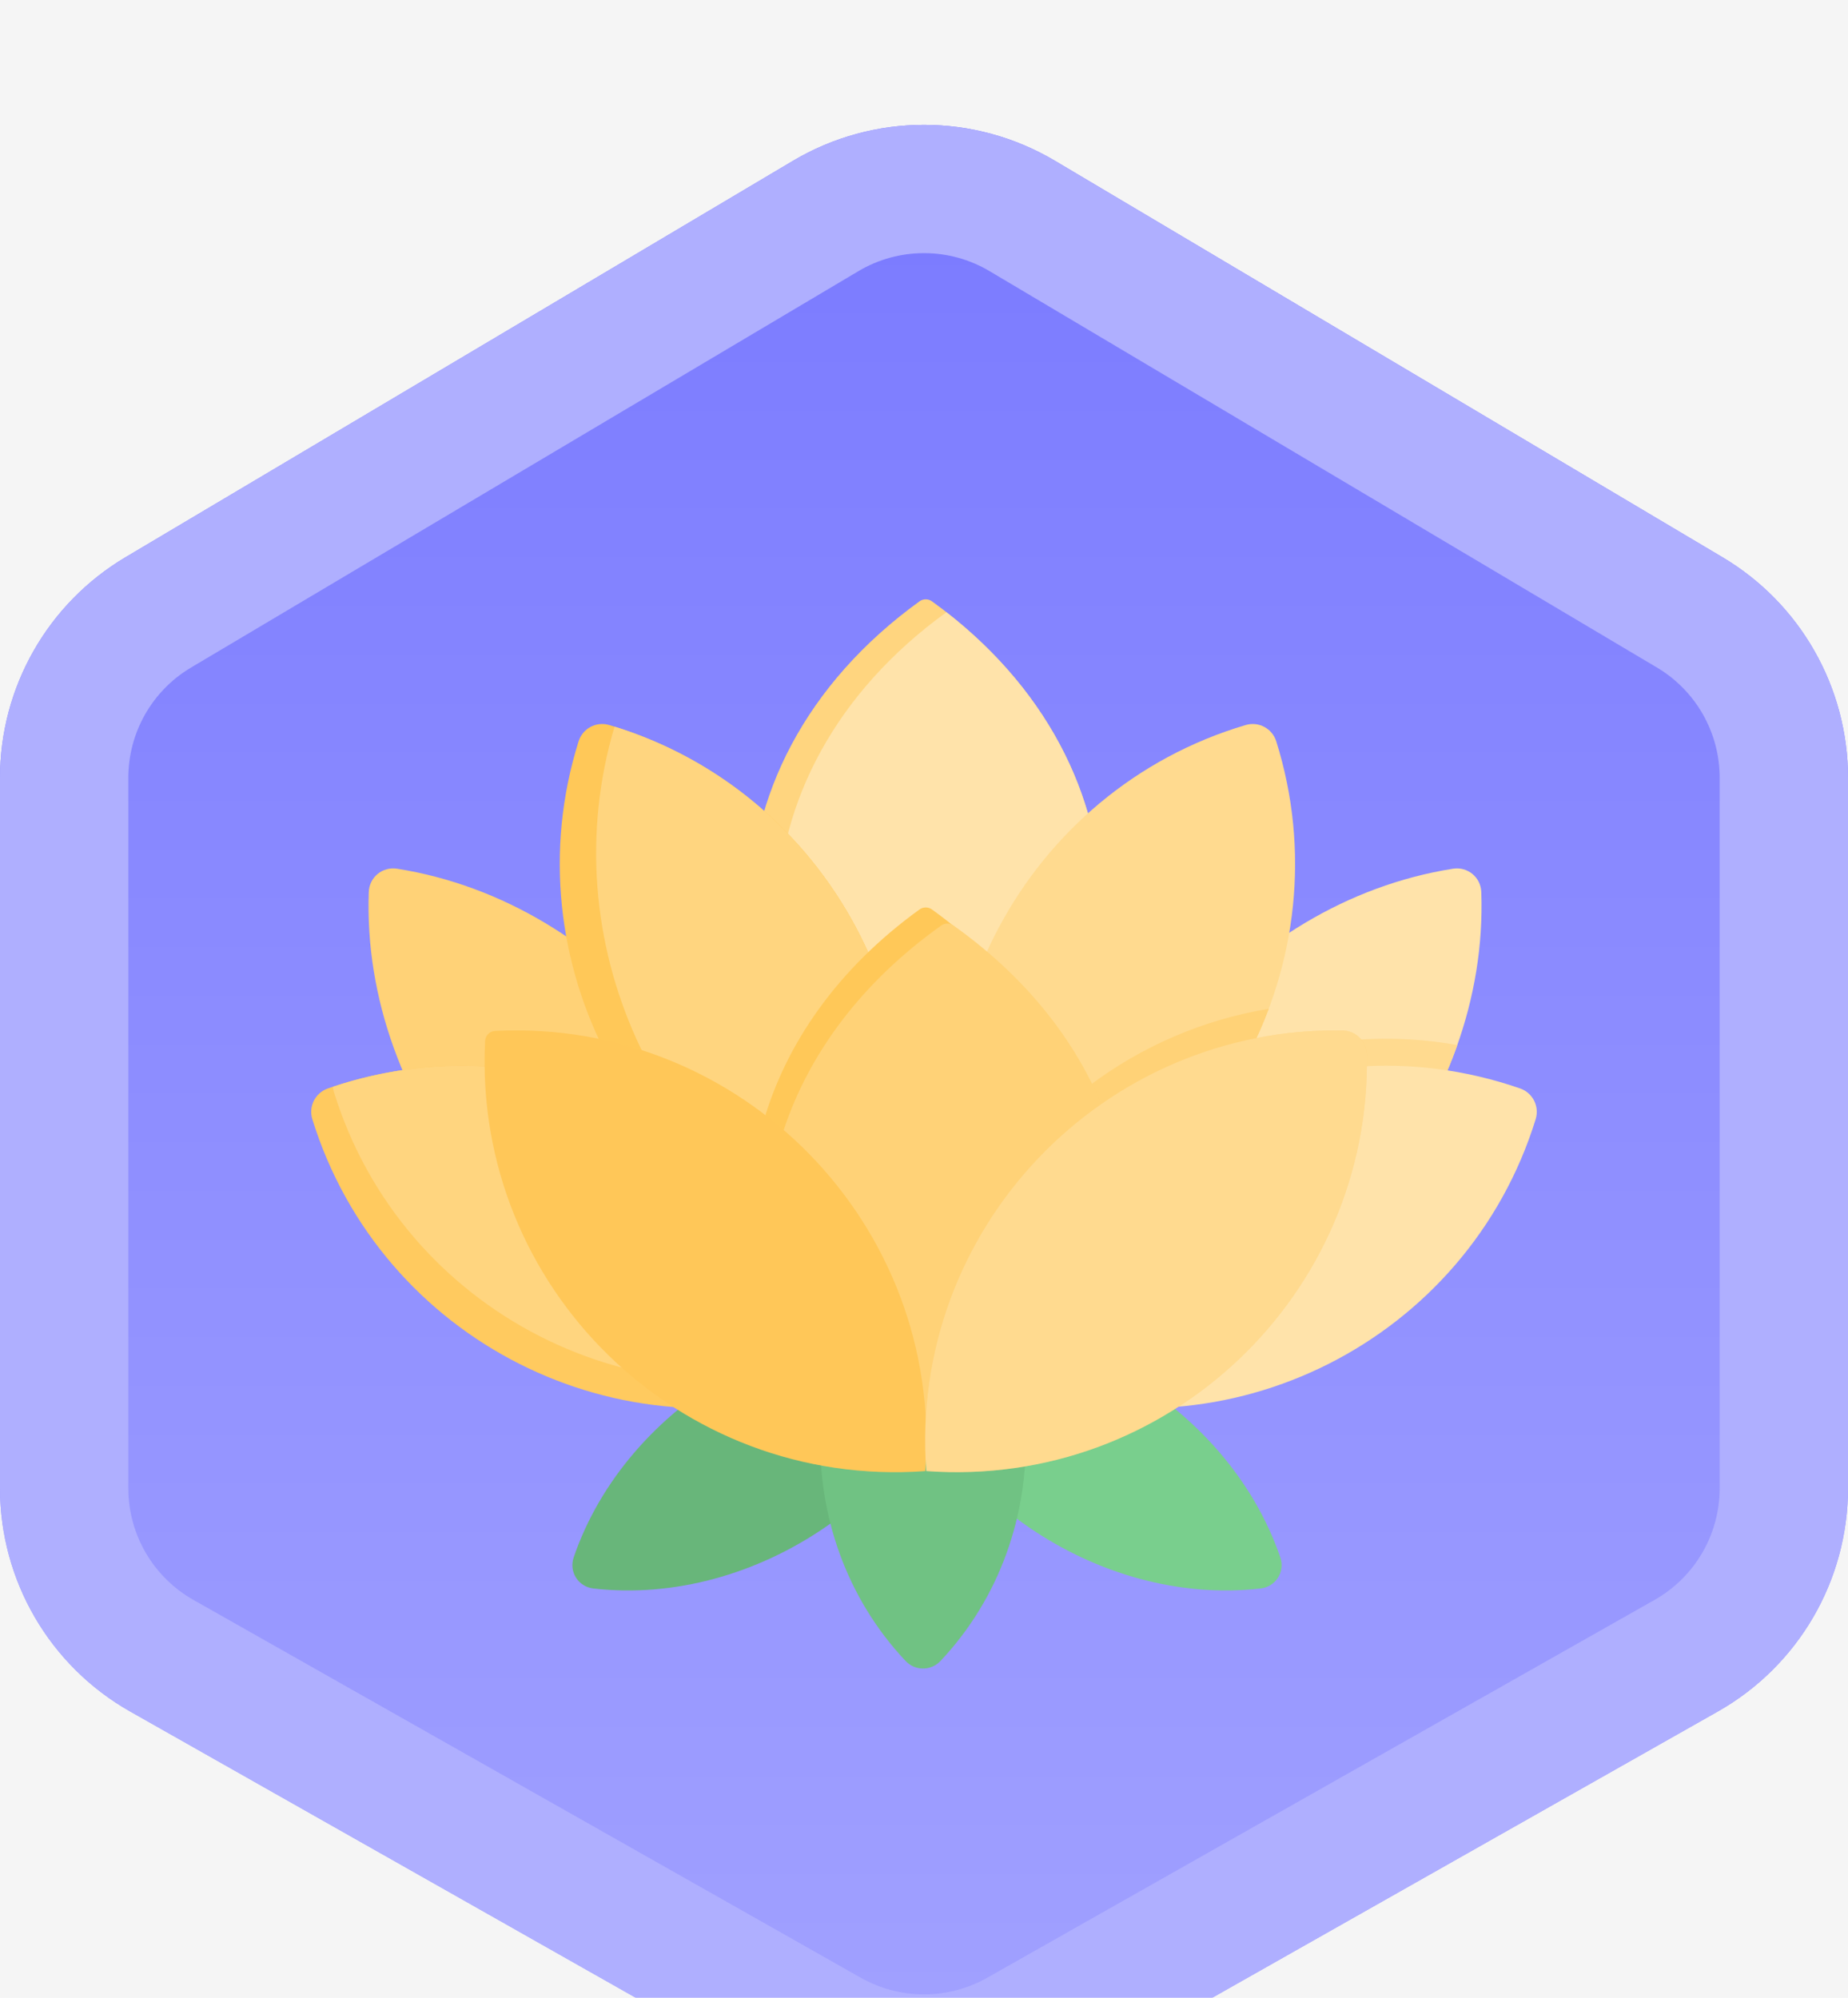 <svg width="74" height="80" viewBox="0 0 74 80" fill="none" xmlns="http://www.w3.org/2000/svg">
<rect width="74" height="80" fill="#F5F5F5"/>
<g id="Badges">
<path d="M-238 -160H736V-162H-238V-160ZM751 -145V304H753V-145H751ZM736 319H-238V321H736V319ZM-253 304V-145H-255V304H-253ZM-238 319C-246.284 319 -253 312.284 -253 304H-255C-255 313.389 -247.389 321 -238 321V319ZM751 304C751 312.284 744.284 319 736 319V321C745.389 321 753 313.389 753 304H751ZM736 -160C744.284 -160 751 -153.284 751 -145H753C753 -154.389 745.389 -162 736 -162V-160ZM-238 -162C-247.389 -162 -255 -154.389 -255 -145H-253C-253 -153.284 -246.284 -160 -238 -160V-162Z" fill="black" fill-opacity="0.1"/>
<g id="Badge_Mindful_1" filter="url(#filter0_d_0_1)">
<g id="badge_bg">
<path id="Rectangle 32" d="M0 26.144C0 22.52 1.91 19.164 5.027 17.313L31.75 1.442C34.986 -0.481 39.014 -0.481 42.25 1.442L68.972 17.313C72.09 19.164 74 22.52 74 26.144V54.597C74 58.298 72.009 61.712 68.788 63.536L42.066 78.666C38.923 80.445 35.077 80.445 31.934 78.666L5.212 63.536C1.991 61.712 0 58.298 0 54.597V26.144Z" fill="url(#paint0_linear_0_1)"/>
<g id="inner shadow" filter="url(#filter1_i_0_1)">
<path fill-rule="evenodd" clip-rule="evenodd" d="M68.861 26.145V54.598C68.861 56.448 67.865 58.155 66.255 59.067L39.533 74.197C37.961 75.086 36.038 75.086 34.467 74.197L7.745 59.067C6.134 58.155 5.139 56.448 5.139 54.598V26.145C5.139 24.333 6.094 22.655 7.652 21.729L34.375 5.857C35.993 4.896 38.007 4.896 39.625 5.857L66.347 21.729C67.906 22.655 68.861 24.333 68.861 26.145Z" fill="url(#paint1_linear_0_1)"/>
</g>
<g id="Group 1546" filter="url(#filter2_di_0_1)">
<path id="Rectangle 43" d="M37.319 19.08C37.171 18.973 36.968 18.973 36.82 19.08C27.69 25.675 27.773 37.293 37.069 43.796C46.366 37.293 46.449 25.675 37.319 19.08Z" fill="#FFD57F"/>
<path id="Intersect" fill-rule="evenodd" clip-rule="evenodd" d="M37.899 19.516C29.052 25.909 28.86 37.019 37.322 43.617C46.169 37.224 46.361 26.114 37.899 19.516Z" fill="#FFE3AA"/>
<path id="Rectangle 40" d="M14.767 30.72C14.788 30.129 15.315 29.694 15.9 29.787C24.363 31.125 31.05 39.242 30.742 47.806C30.721 48.397 30.194 48.831 29.609 48.739C21.146 47.4 14.46 39.283 14.767 30.72Z" fill="#FFD277"/>
<path id="Rectangle 44" d="M23.758 58.609C23.154 58.539 22.775 57.939 22.973 57.363C25.084 51.197 32.172 47.015 38.589 48.381C37.059 54.761 30.233 59.358 23.758 58.609Z" fill="#68B67A"/>
<path id="Rectangle 45" d="M50.481 58.609C51.086 58.539 51.465 57.939 51.267 57.363C49.156 51.197 42.068 47.015 35.651 48.381C37.181 54.761 44.007 59.358 50.481 58.609Z" fill="#79CF8D"/>
<path id="Rectangle 46" d="M36.261 61.511C36.642 61.916 37.28 61.916 37.662 61.511C42.434 56.447 42.201 48.108 36.961 43.365C31.722 48.108 31.488 56.447 36.261 61.511Z" fill="#70C283"/>
<path id="Rectangle 37" d="M12.507 39.819C12.348 39.305 12.623 38.762 13.13 38.586C21.893 35.544 31.474 40.388 34.218 49.249C34.377 49.762 34.103 50.305 33.595 50.482C24.832 53.523 15.252 48.679 12.507 39.819Z" fill="#FFCA5F"/>
<g id="Intersect_2">
<path fill-rule="evenodd" clip-rule="evenodd" d="M13.331 38.519C13.336 38.591 13.35 38.665 13.373 38.737C16.096 47.53 25.552 52.368 34.26 49.468C34.255 49.396 34.241 49.322 34.218 49.25C31.494 40.457 22.039 35.619 13.331 38.519Z" fill="#FFCA5F"/>
<path fill-rule="evenodd" clip-rule="evenodd" d="M13.331 38.519C13.336 38.591 13.35 38.665 13.373 38.737C16.096 47.53 25.552 52.368 34.26 49.468C34.255 49.396 34.241 49.322 34.218 49.25C31.494 40.457 22.039 35.619 13.331 38.519Z" fill="white" fill-opacity="0.2"/>
</g>
<path id="Rectangle 39" d="M59.316 30.72C59.295 30.129 58.767 29.694 58.183 29.787C49.719 31.125 43.033 39.242 43.34 47.806C43.361 48.397 43.889 48.831 44.473 48.739C52.937 47.4 59.623 39.283 59.316 30.72Z" fill="#FFE3AA"/>
<path id="Intersect_3" fill-rule="evenodd" clip-rule="evenodd" d="M58.356 36.848C53.382 35.961 48.38 37.449 44.709 40.625C43.749 42.878 43.251 45.323 43.34 47.805C43.361 48.396 43.889 48.831 44.473 48.739C50.86 47.728 56.235 42.858 58.356 36.848Z" fill="#FFDA8F"/>
<path id="Rectangle 38" d="M61.493 39.819C61.652 39.305 61.377 38.762 60.87 38.586C52.107 35.544 42.526 40.388 39.782 49.249C39.623 49.762 39.898 50.305 40.405 50.482C49.168 53.523 58.749 48.679 61.493 39.819Z" fill="#FFE3AA"/>
<path id="Rectangle 41" d="M23.168 24.688C23.33 24.169 23.875 23.879 24.396 24.034C33.206 26.644 38.24 36.099 35.487 44.865C35.324 45.384 34.78 45.674 34.259 45.519C25.449 42.909 20.415 33.454 23.168 24.688Z" fill="#FFC858"/>
<path id="Intersect_4" fill-rule="evenodd" clip-rule="evenodd" d="M34.142 45.484C26.293 41.742 22.069 32.65 24.608 24.097C33.286 26.795 38.218 36.169 35.487 44.864C35.325 45.383 34.78 45.673 34.259 45.519C34.22 45.507 34.181 45.495 34.142 45.484Z" fill="#FFD57F"/>
<path id="Rectangle 42" d="M51.106 24.688C50.944 24.169 50.399 23.879 49.878 24.034C41.068 26.644 36.034 36.099 38.787 44.865C38.95 45.384 39.494 45.674 40.015 45.519C48.825 42.909 53.859 33.454 51.106 24.688Z" fill="#FFDA8F"/>
<path id="Intersect_5" fill-rule="evenodd" clip-rule="evenodd" d="M50.806 35.397C45.455 36.277 40.962 39.756 38.673 44.488C38.71 44.614 38.748 44.74 38.787 44.866C38.95 45.384 39.495 45.674 40.016 45.52C45.178 43.991 49.044 40.111 50.806 35.397Z" fill="#FFD277"/>
<path id="Rectangle 36" d="M37.318 31.418C37.17 31.312 36.969 31.312 36.821 31.418C30.265 36.154 28.459 43.479 31.403 49.642C32.559 52.061 37.069 51.806 37.069 51.806C37.069 51.806 41.58 52.061 42.736 49.642C45.68 43.479 43.874 36.154 37.318 31.418Z" fill="#FFC858"/>
<g id="Rectangle 47">
<path d="M38.181 32.063C38.035 31.958 37.836 31.958 37.689 32.063C31.306 36.607 29.285 43.5 31.625 49.532C32.74 52.404 37.935 52.779 37.935 52.779C37.935 52.779 43.131 52.404 44.245 49.532C46.585 43.5 44.564 36.607 38.181 32.063Z" fill="#FFCA5F"/>
<path d="M38.181 32.063C38.035 31.958 37.836 31.958 37.689 32.063C31.306 36.607 29.285 43.5 31.625 49.532C32.74 52.404 37.935 52.779 37.935 52.779C37.935 52.779 43.131 52.404 44.245 49.532C46.585 43.5 44.564 36.607 38.181 32.063Z" fill="white" fill-opacity="0.15"/>
</g>
<g id="Rectangle 34">
<path d="M19.426 36.682C19.437 36.467 19.61 36.294 19.824 36.283C29.663 35.789 37.769 44.027 37.052 53.909C27.17 54.626 18.932 46.521 19.426 36.682Z" fill="#FFCA5F"/>
<path d="M19.426 36.682C19.437 36.467 19.61 36.294 19.824 36.283C29.663 35.789 37.769 44.027 37.052 53.909C27.17 54.626 18.932 46.521 19.426 36.682Z" fill="#FFAB00" fill-opacity="0.08"/>
</g>
<g id="Rectangle 35">
<path d="M54.734 37.24C54.725 36.703 54.295 36.273 53.758 36.264C44.173 36.102 36.386 44.214 37.09 53.908C46.784 54.612 54.896 46.825 54.734 37.24Z" fill="#FFCA5F"/>
<path d="M54.734 37.24C54.725 36.703 54.295 36.273 53.758 36.264C44.173 36.102 36.386 44.214 37.09 53.908C46.784 54.612 54.896 46.825 54.734 37.24Z" fill="white" fill-opacity="0.3"/>
</g>
</g>
<path id="Rectangle 32 (Stroke)" fill-rule="evenodd" clip-rule="evenodd" d="M68.861 54.597V26.144C68.861 24.332 67.906 22.654 66.347 21.729L39.625 5.857C38.007 4.896 35.993 4.896 34.375 5.857L7.653 21.729C6.094 22.654 5.139 24.332 5.139 26.144V54.597C5.139 56.448 6.134 58.155 7.745 59.067L34.467 74.196C36.038 75.086 37.962 75.086 39.533 74.196L66.255 59.067C67.866 58.155 68.861 56.448 68.861 54.597ZM5.027 17.313C1.91 19.164 0 22.52 0 26.144V54.597C0 58.298 1.991 61.712 5.212 63.536L31.934 78.666C35.077 80.445 38.923 80.445 42.066 78.666L68.788 63.536C72.009 61.712 74 58.298 74 54.597V26.144C74 22.52 72.09 19.164 68.972 17.313L42.25 1.442C39.014 -0.481 34.986 -0.481 31.75 1.442L5.027 17.313Z" fill="#AFAFFF"/>
</g>
</g>
</g>
<defs>
<filter id="filter0_d_0_1" x="-13" y="-5" width="100" height="100" filterUnits="userSpaceOnUse" color-interpolation-filters="sRGB">
<feFlood flood-opacity="0" result="BackgroundImageFix"/>
<feColorMatrix in="SourceAlpha" type="matrix" values="0 0 0 0 0 0 0 0 0 0 0 0 0 0 0 0 0 0 127 0" result="hardAlpha"/>
<feOffset dy="5"/>
<feGaussianBlur stdDeviation="5"/>
<feComposite in2="hardAlpha" operator="out"/>
<feColorMatrix type="matrix" values="0 0 0 0 0.337 0 0 0 0 0.337 0 0 0 0 0.929 0 0 0 0.25 0"/>
<feBlend mode="normal" in2="BackgroundImageFix" result="effect1_dropShadow_0_1"/>
<feBlend mode="normal" in="SourceGraphic" in2="effect1_dropShadow_0_1" result="shape"/>
</filter>
<filter id="filter1_i_0_1" x="5.139" y="5.137" width="63.722" height="69.727" filterUnits="userSpaceOnUse" color-interpolation-filters="sRGB">
<feFlood flood-opacity="0" result="BackgroundImageFix"/>
<feBlend mode="normal" in="SourceGraphic" in2="BackgroundImageFix" result="shape"/>
<feColorMatrix in="SourceAlpha" type="matrix" values="0 0 0 0 0 0 0 0 0 0 0 0 0 0 0 0 0 0 127 0" result="hardAlpha"/>
<feOffset/>
<feGaussianBlur stdDeviation="0.5"/>
<feComposite in2="hardAlpha" operator="arithmetic" k2="-1" k3="1"/>
<feColorMatrix type="matrix" values="0 0 0 0 0.188 0 0 0 0 0.188 0 0 0 0 0.282 0 0 0 0.3 0"/>
<feBlend mode="normal" in2="shape" result="effect1_innerShadow_0_1"/>
</filter>
<filter id="filter2_di_0_1" x="10.962" y="17.5" width="52.076" height="45.815" filterUnits="userSpaceOnUse" color-interpolation-filters="sRGB">
<feFlood flood-opacity="0" result="BackgroundImageFix"/>
<feColorMatrix in="SourceAlpha" type="matrix" values="0 0 0 0 0 0 0 0 0 0 0 0 0 0 0 0 0 0 127 0" result="hardAlpha"/>
<feOffset/>
<feGaussianBlur stdDeviation="0.75"/>
<feComposite in2="hardAlpha" operator="out"/>
<feColorMatrix type="matrix" values="0 0 0 0 0.188 0 0 0 0 0.188 0 0 0 0 0.282 0 0 0 0.3 0"/>
<feBlend mode="normal" in2="BackgroundImageFix" result="effect1_dropShadow_0_1"/>
<feBlend mode="normal" in="SourceGraphic" in2="effect1_dropShadow_0_1" result="shape"/>
<feColorMatrix in="SourceAlpha" type="matrix" values="0 0 0 0 0 0 0 0 0 0 0 0 0 0 0 0 0 0 127 0" result="hardAlpha"/>
<feOffset/>
<feGaussianBlur stdDeviation="0.75"/>
<feComposite in2="hardAlpha" operator="arithmetic" k2="-1" k3="1"/>
<feColorMatrix type="matrix" values="0 0 0 0 1 0 0 0 0 1 0 0 0 0 1 0 0 0 1 0"/>
<feBlend mode="normal" in2="shape" result="effect2_innerShadow_0_1"/>
</filter>
<linearGradient id="paint0_linear_0_1" x1="36.275" y1="-5.082" x2="36.275" y2="86.77" gradientUnits="userSpaceOnUse">
<stop stop-color="#7A7AFF"/>
<stop offset="1" stop-color="#A3A3FF"/>
</linearGradient>
<linearGradient id="paint1_linear_0_1" x1="36.375" y1="0.708" x2="36.375" y2="80.765" gradientUnits="userSpaceOnUse">
<stop stop-color="#7A7AFF"/>
<stop offset="1" stop-color="#A3A3FF"/>
</linearGradient>
</defs>
</svg>
